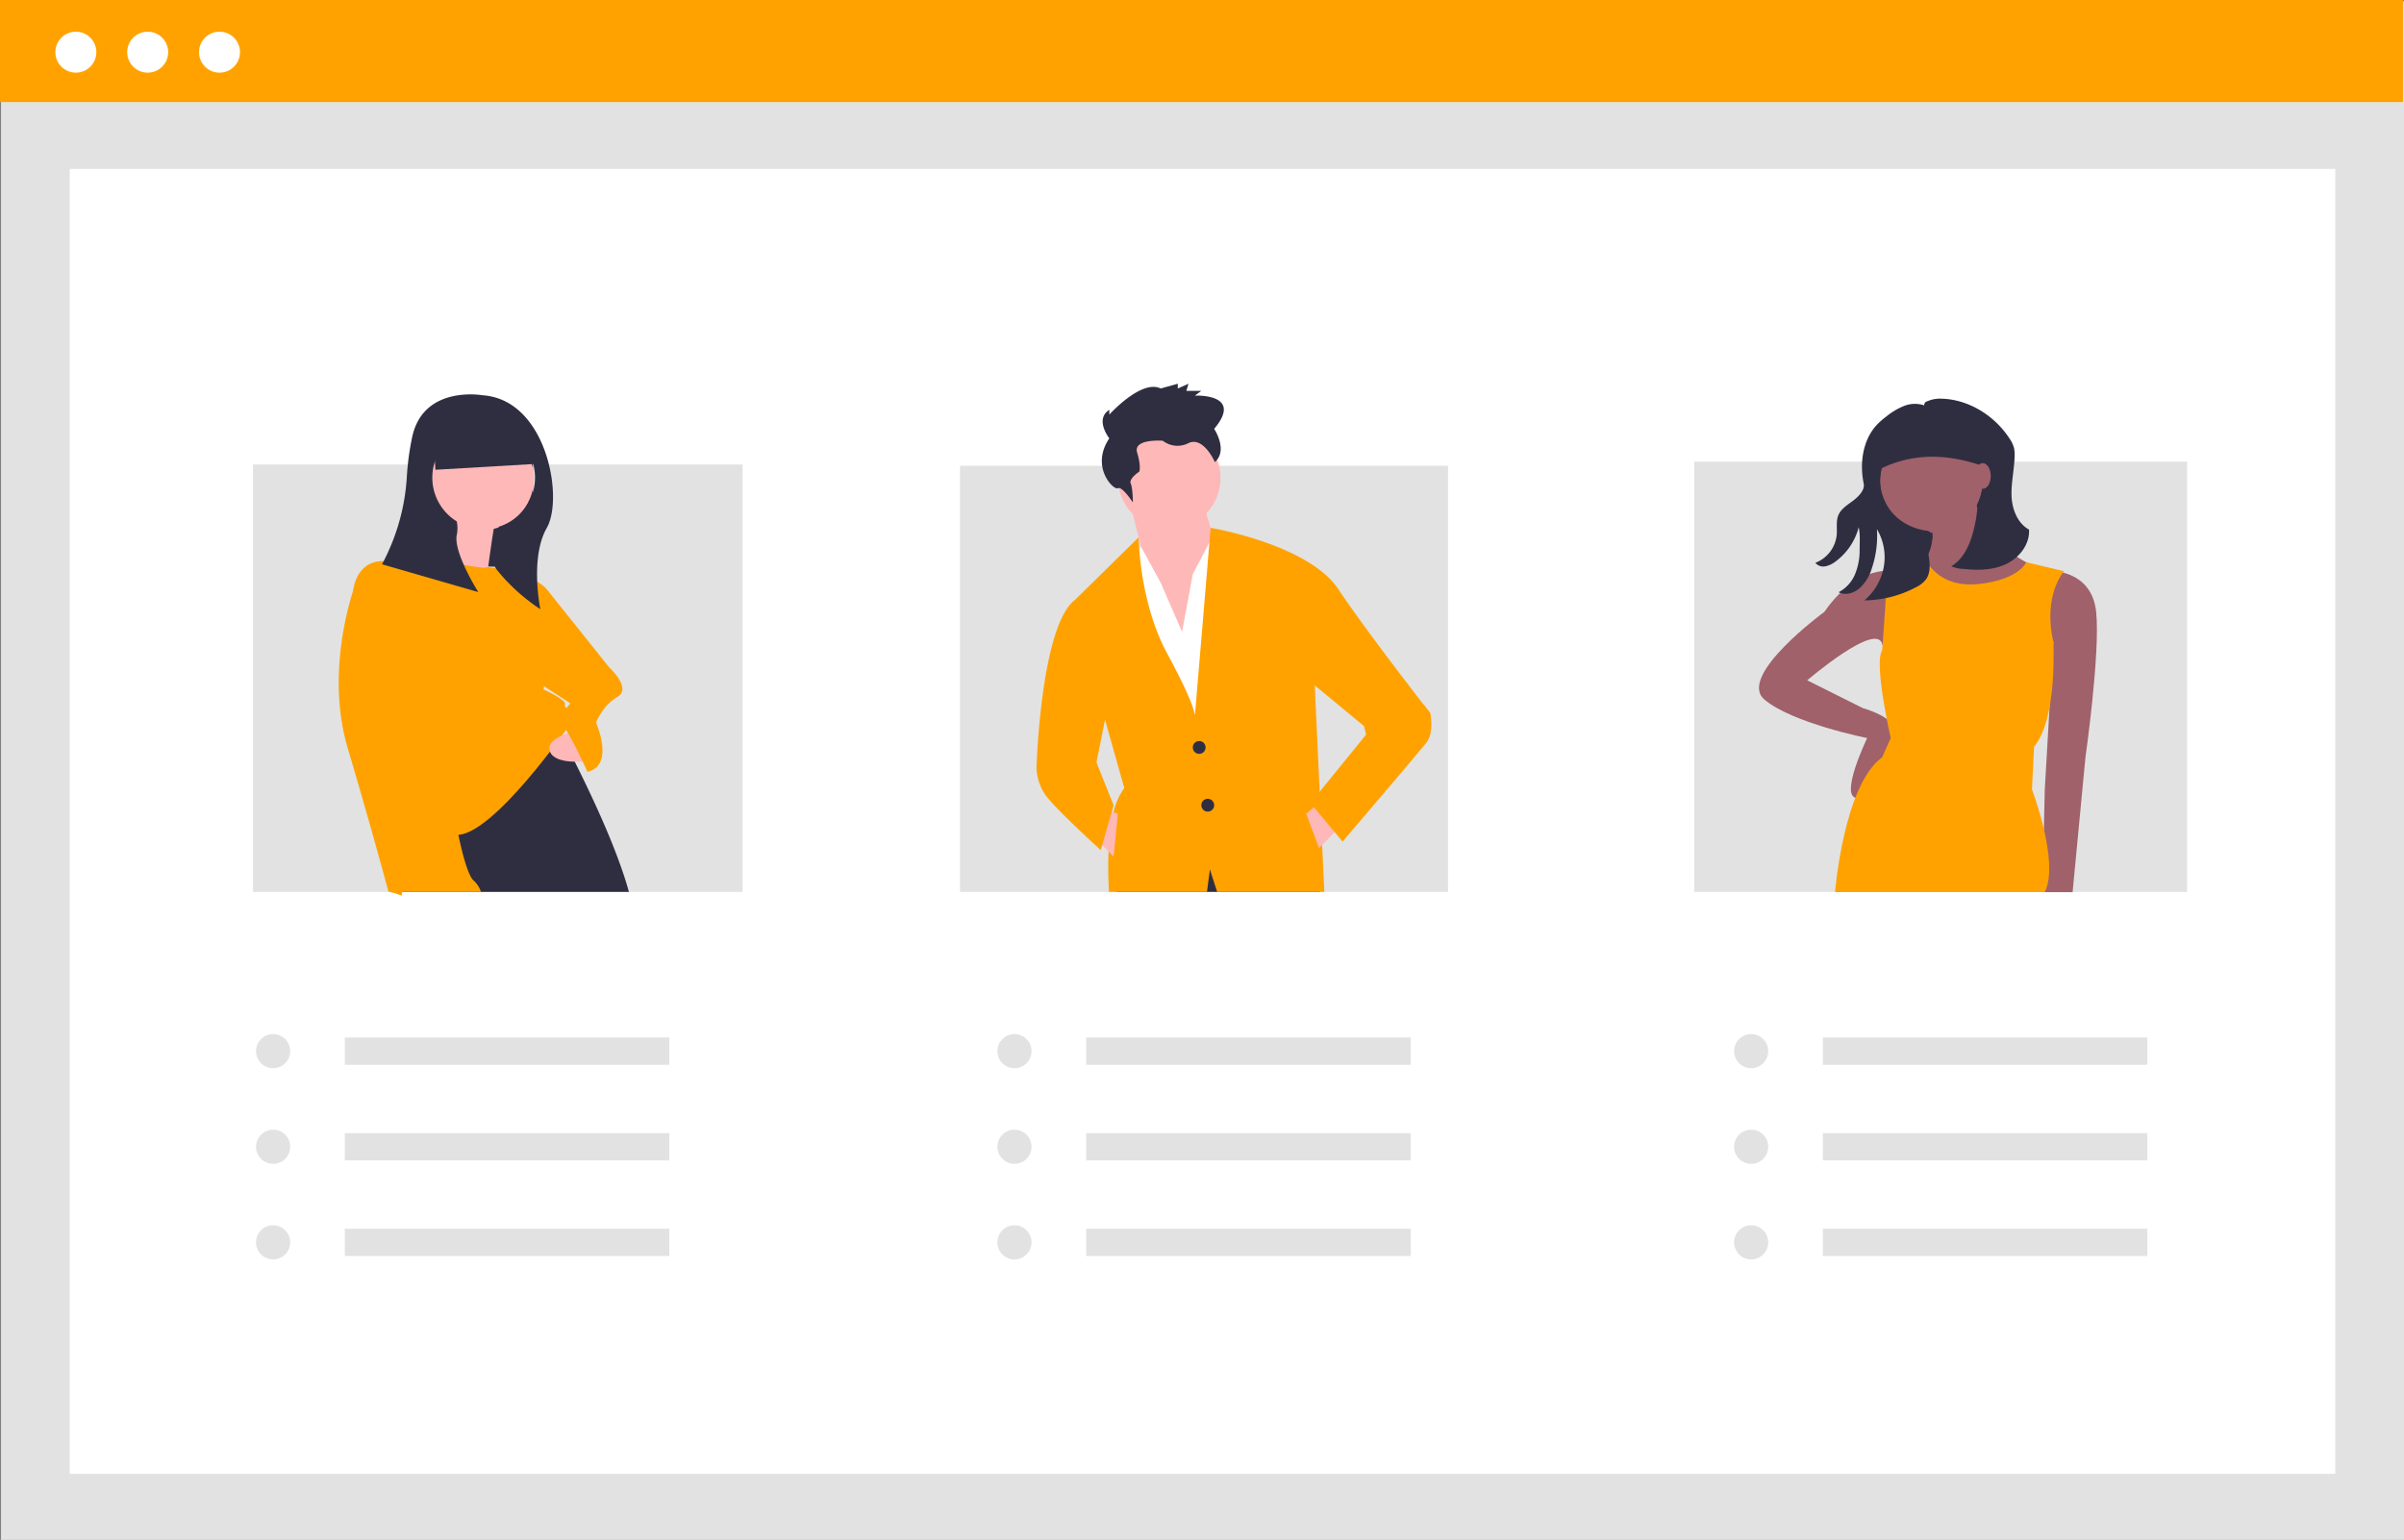 <?xml version="1.0" encoding="UTF-8" standalone="no"?>
<svg
   xmlns:dc="http://purl.org/dc/elements/1.1/"
   xmlns:cc="http://creativecommons.org/ns#"
   xmlns:rdf="http://www.w3.org/1999/02/22-rdf-syntax-ns#"
   xmlns:svg="http://www.w3.org/2000/svg"
   xmlns="http://www.w3.org/2000/svg"
   xmlns:sodipodi="http://sodipodi.sourceforge.net/DTD/sodipodi-0.dtd"
   xmlns:inkscape="http://www.inkscape.org/namespaces/inkscape"
   id="a60b1964-8663-4d6a-8e27-deeeb16ea45b"
   data-name="Layer 1"
   width="887.708"
   height="568.788"
   viewBox="0 0 887.708 568.788"
   version="1.1"
   sodipodi:docname="user_types.svg"
   inkscape:version="0.92.4 (5da689c313, 2019-01-14)">
  <rect x="0" y="0" width="887.708" height="568.788" fill="#808080" stroke="none"/>
  <defs
     id="defs123" />
  <sodipodi:namedview
     pagecolor="#ffffff"
     bordercolor="#666666"
     borderopacity="1"
     objecttolerance="10"
     gridtolerance="10"
     guidetolerance="10"
     inkscape:pageopacity="0"
     inkscape:pageshadow="2"
     inkscape:window-width="640"
     inkscape:window-height="480"
     id="namedview121"
     showgrid="false"
     inkscape:zoom="0.37174399"
     inkscape:cx="396.77844"
     inkscape:cy="284.39392"
     inkscape:window-x="418"
     inkscape:window-y="73"
     inkscape:window-maximized="0"
     inkscape:current-layer="a60b1964-8663-4d6a-8e27-deeeb16ea45b" />
  <title
     id="title2">meet_the_team</title>
  <rect
     x="0.379"
     y="0.503"
     width="887.329"
     height="568.285"
     fill="#e2e2e2"
     id="rect4" />
  <rect
     x="25.752"
     y="62.394"
     width="836.583"
     height="482"
     fill="#fff"
     id="rect6" />
  <rect
     width="887.329"
     height="37.697"
     fill="#ffa200"
     id="rect8" />
  <circle
     cx="28.013"
     cy="19.273"
     r="7.567"
     fill="#fff"
     id="circle10" />
  <circle
     cx="54.534"
     cy="19.273"
     r="7.567"
     fill="#fff"
     id="circle12" />
  <circle
     cx="81.054"
     cy="19.273"
     r="7.567"
     fill="#fff"
     id="circle14" />
  <rect
     x="354.496"
     y="172.06"
     width="180.209"
     height="157.394"
     fill="#e2e2e2"
     id="rect16" />
  <polygon
     points="416.738 183.627 422.27 205.754 419.899 238.155 441.236 254.75 448.348 199.432 444.397 185.998 416.738 183.627"
     fill="#ffb8b8"
     id="polygon18" />
  <polygon
     points="436.494 233.413 440.445 212.076 448.348 197.061 468.104 276.877 423.06 283.199 411.206 219.189 421.314 201.932 428.592 215.237 436.494 233.413"
     fill="#fff"
     id="polygon20" />
  <polygon
     points="487.322 329.454 412.383 329.454 412.787 323.502 430.166 312.441 453.876 312.441 487.07 326.667 487.322 329.454"
     fill="#2f2e41"
     id="polygon22" />
  <circle
     cx="431.753"
     cy="176.515"
     r="18.966"
     fill="#ffb8b8"
     id="circle24" />
  <path
     d="M659.813,433.793l-18.174-15.021,1.816,39.285.177,3.771.227,4.982.504,10.871.807,17.379H605.608l-2.699-8.324-1.072,8.324h-36.183c-.252-4.364-.391-9.623-.164-14.932a73.929,73.929,0,0,1,1.854-14.466,23.583,23.583,0,0,1,3.96-8.954l-7.113-25.287-3.166,15.803-22.121,1.576s.013-.404.05-1.16v-.013c.315-7.781,2.648-51.822,14.176-60.461l23.47-23.067s.013,1.677.24,4.502v.013c.177,2.396.504,5.612,1.097,9.333v.038c1.324,8.387,3.947,19.296,9.169,28.931,1.93,3.557,3.493,6.583,4.767,9.156,5.511,11.161,5.511,13.772,5.511,13.772l2.283-27.203.013-.101.013-.101,3.039-36.423.454-5.436v-.013s36.082,6.054,47.143,22.651c8.891,13.318,25.425,34.821,31.58,42.754.076.088.139.177.214.265l.921,1.198c.177.227.341.429.479.618.151.189.278.341.378.479l.404.517Z"
     transform="translate(-156.146 -165.606)"
     fill="#ffa200"
     id="path26" />
  <circle
     cx="442.816"
     cy="276.087"
     r="2.371"
     fill="#2f2e41"
     id="circle28" />
  <circle
     cx="445.977"
     cy="297.424"
     r="2.371"
     fill="#2f2e41"
     id="circle30" />
  <polygon
     points="494.183 306.117 487.071 313.229 482.329 300.585 487.483 296.228 494.183 306.117"
     fill="#ffb8b8"
     id="polygon32" />
  <polygon
     points="404.094 309.278 411.206 316.39 412.787 300.585 408.045 299.004 404.094 309.278"
     fill="#ffb8b8"
     id="polygon34" />
  <path
     d="M565.772,327.525s-5.532-7.017,0-10.526V318.753s11.854-13.158,18.966-9.649l6.322-1.754V309.104l3.951-1.754-.79,2.632h5.532l-2.371,1.754s18.176-.877,7.112,12.281c0,0,5.259,7.889.259,12.278,0,0-4.21-9.646-9.742-7.015a8.809,8.809,0,0,1-9.483-.877s-11.064-.877-9.483,4.386.79,7.017.79,7.017-3.951,2.632-3.161,4.386.79,7.017.79,7.017-3.951-6.14-5.532-5.263S558.659,338.051,565.772,327.525Z"
     transform="translate(-156.146 -165.606)"
     fill="#2f2e41"
     id="path36" />
  <path
     d="M542.064,445.644l-3.161,2.025v1.926a18.828,18.828,0,0,0,3.161,9.483c3.161,4.742,20.547,20.547,20.547,20.547l4.742-16.595-6.322-15.805-3.951-4.742Z"
     transform="translate(-156.146 -165.606)"
     fill="#ffa200"
     id="path38" />
  <path
     d="M673.246,425.098l8.671.88,2.392,3.071s1.581,7.112-1.581,11.064-30.82,36.352-30.82,36.352l-11.854-14.225,20.547-25.288-.79-3.161Z"
     transform="translate(-156.146 -165.606)"
     fill="#ffa200"
     id="path40" />
  <rect
     x="625.642"
     y="170.515"
     width="181.976"
     height="158.938"
     fill="#e2e2e2"
     id="rect42" />
  <polygon
     points="738.074 205.064 696.98 205.854 691.448 167.922 738.074 167.922 738.074 205.064"
     fill="#2f2e41"
     id="polygon44" />
  <path
     d="M914.371,376.597s14.225,0,15.805,15.015S926.225,445.349,926.225,445.349L921.484,495.135H910.342l.868-37.932,3.161-54.528-9.483-10.273Z"
     transform="translate(-156.146 -165.606)"
     fill="#a0616a"
     id="path46" />
  <path
     d="M855.892,376.597s-13.434-3.161-26.078,15.015c0,0-32.4,23.708-22.127,32.4S845.619,438.237,845.619,438.237s-10.273,21.337-3.951,22.127,15.805-22.917,13.434-26.869-11.064-6.322-11.064-6.322l-20.547-10.273s26.363-22.647,27.801-12.904l7.76-3.691Z"
     transform="translate(-156.146 -165.606)"
     fill="#a0616a"
     id="path48" />
  <path
     d="M885.132,349.728a39.24,39.24,0,0,0,22.917,25.288l-20.547,17.386-24.498-15.805s8.693-5.532,6.322-17.386Z"
     transform="translate(-156.146 -165.606)"
     fill="#a0616a"
     id="path50" />
  <circle
     cx="713.181"
     cy="177.8"
     r="18.966"
     fill="#a0616a"
     id="circle52" />
  <path
     d="M852.731,375.016l14.424-2.827s4.542,10.73,19.557,9.149,17.661-8.066,17.661-8.066l13.949,3.324s-7.903,8.693-3.951,26.078c0,0,1.581,28.449-7.112,38.722l-.79,15.805s10.273,26.869,4.742,37.932h-77.445s3.161-39.513,17.386-49.786l3.161-7.112s-6.322-27.659-3.161-32.4C851.151,405.836,853.522,375.807,852.731,375.016Z"
     transform="translate(-156.146 -165.606)"
     fill="#ffa200"
     id="path54" />
  <path
     d="M905.384,361.227c-4.305-2.364-6.309-7.671-6.452-12.58-.143-4.91,1.048-9.769,1.141-14.68a11.346,11.346,0,0,0-.255-2.993,11.514,11.514,0,0,0-1.646-3.408c-5.599-8.579-15.331-14.613-25.582-14.708a11.362,11.362,0,0,0-4.329.796c-1.06.424-1.406.372-1.61,1.674a10.832,10.832,0,0,0-7.434.236,25.152,25.152,0,0,0-6.501,3.872,29.322,29.322,0,0,0-3.287,2.846c-5.417,5.612-6.665,14.262-5.095,21.903.51,2.484-1.938,4.882-3.964,6.408s-4.365,2.927-5.359,5.26c-.957,2.244-.431,4.81-.624,7.242a12.386,12.386,0,0,1-7.902,10.407,3.812,3.812,0,0,0,3.678,1.293,9.052,9.052,0,0,0,3.833-1.825,22.797,22.797,0,0,0,8.499-12.61c.595,2.706.364,5.497.342,8.268a23.094,23.094,0,0,1-1.675,9.031,13.223,13.223,0,0,1-6.088,6.704c2.657,1.301,5.586.358,7.837-1.561a16.379,16.379,0,0,0,4.51-7.515,37.453,37.453,0,0,0,1.805-14.214,20.296,20.296,0,0,1,2.547,13.837,21.155,21.155,0,0,1-7.175,12.455,41.215,41.215,0,0,0,18.864-4.751,10.677,10.677,0,0,0,3.869-2.98c1.872-2.598,1.429-6.14.904-9.299-.415-2.498,2.706-6.108.918-7.902a2.828,2.828,0,0,0-1.726-.823c-6.47-.924-12.289-4.639-15.091-10.543a18.531,18.531,0,0,1-1.944-7.803,18.967,18.967,0,1,1,36.053,8.241,51.254,51.254,0,0,1-1.89,11.293c-1.352,4.709-3.643,9.513-7.882,11.969a12.301,12.301,0,0,0,4.687.993c5.319.586,10.913.457,15.727-1.879C901.901,371.542,905.727,366.567,905.384,361.227Z"
     transform="translate(-156.146 -165.606)"
     fill="#2f2e41"
     id="path56" />
  <path
     d="M891.849,339.06c-14.217-5.698-28.233-6.914-41.884,0V327.574a7.481,7.481,0,0,1,7.481-7.481h28.493a5.91,5.91,0,0,1,5.91,5.91Z"
     transform="translate(-156.146 -165.606)"
     fill="#2f2e41"
     id="path58" />
  <ellipse
     cx="732.147"
     cy="175.824"
     rx="2.963"
     ry="4.742"
     fill="#a0616a"
     id="ellipse60" />
  <rect
     x="93.429"
     y="171.581"
     width="180.764"
     height="157.873"
     fill="#e2e2e2"
     id="rect62" />
  <polygon
     points="196.771 209.619 158.049 208.829 158.049 155.092 196.771 159.043 196.771 209.619"
     fill="#2f2e41"
     id="polygon64" />
  <path
     d="M388.38,495.061H304.701a35.963,35.963,0,0,1,2.775-8.803c2.371-4.351,5.335-13.835,7.706-22.234,1.375-4.868,2.548-9.37,3.292-12.284.542-2.131.858-3.418.858-3.418l41.089-16.597s1.16,2.106,3.027,5.65a.946.946,0,0,0,.088.151c1.324,2.51,2.989,5.738,4.83,9.434h.013C375.112,460.378,384.306,480.078,388.38,495.061Z"
     transform="translate(-156.146 -165.606)"
     fill="#2f2e41"
     id="path66" />
  <path
     d="M322.098,352.308,316.566,379.967l18.966,1.581s3.161-24.498,3.951-25.288S322.098,352.308,322.098,352.308Z"
     transform="translate(-156.146 -165.606)"
     fill="#ffb8b8"
     id="path68" />
  <circle
     cx="178.2"
     cy="176.824"
     r="18.966"
     fill="#ffb8b8"
     id="circle70" />
  <path
     d="M316.566,372.064s18.176,3.951,18.966,3.161,22.127,3.161,23.708,10.273S356.869,420.27,356.869,420.27s8.693,3.951,7.903,5.532,4.742,3.161,3.161,5.532-30.03,43.464-43.464,42.674-37.932-90.089-37.932-90.089.79-11.064,11.064-11.064S316.566,372.064,316.566,372.064Z"
     transform="translate(-156.146 -165.606)"
     fill="#ffa200"
     id="path72" />
  <path
     d="M368.328,435.68s-11.077,2.507-9.095,7.576,13.836,3.488,13.836,3.488Z"
     transform="translate(-156.146 -165.606)"
     fill="#ffb8b8"
     id="path74" />
  <path
     d="M333.758,495.061H304.701c-.088.454-.189.921-.29,1.387a28.16,28.16,0,0,0-4.313-1.387c-.328-.076-.517-.114-.517-.114s-6.331-23.71-15.021-52.944c-7.706-25.942.126-52.515,1.993-58.178v-.013c.24-.706.378-1.085.378-1.085l7.113-5.524L318.473,451.739l6.394,19.498s.202,1.085.542,2.762c1.034,4.994,3.405,15.222,5.776,17.001A9.797,9.797,0,0,1,333.758,495.061Z"
     transform="translate(-156.146 -165.606)"
     fill="#ffa200"
     id="path76" />
  <path
     d="M348.571,382.733l9.862,1.024,22.539,28.215s8.693,7.903,3.161,11.064-7.903,9.483-7.903,9.483,7.112,15.805-3.161,18.176c0,0-7.112-15.805-9.483-17.386s3.161-7.903,3.161-7.903l-18.176-11.854Z"
     transform="translate(-156.146 -165.606)"
     fill="#ffa200"
     id="path78" />
  <path
     d="M334.347,311.61s-22.127-3.951-26.078,15.805a100.62,100.62,0,0,0-1.873,13.909,77.994,77.994,0,0,1-9.191,32.716v0l35.561,10.273s-9.483-15.015-7.903-21.337a12.288,12.288,0,0,0-.065-4.791,18.961,18.961,0,1,1,15.59,1.96c-2.644,5.754-4.083,11.978-.51,16.265a70.124,70.124,0,0,0,15.805,14.225s-3.951-18.966,2.371-30.03S358.054,313.19,334.347,311.61Z"
     transform="translate(-156.146 -165.606)"
     fill="#2f2e41"
     id="path80" />
  <polygon
     points="197.852 171.348 160.774 173.523 159.754 156.151 192.024 154.991 197.852 171.348"
     fill="#2f2e41"
     id="polygon82" />
  <circle
     cx="100.855"
     cy="388.275"
     r="6.306"
     fill="#e2e2e2"
     id="circle84" />
  <circle
     cx="100.855"
     cy="423.588"
     r="6.306"
     fill="#e2e2e2"
     id="circle86" />
  <circle
     cx="100.855"
     cy="458.901"
     r="6.306"
     fill="#e2e2e2"
     id="circle88" />
  <rect
     x="127.34"
     y="383.231"
     width="119.811"
     height="10.089"
     fill="#e2e2e2"
     id="rect90" />
  <rect
     x="127.34"
     y="418.544"
     width="119.811"
     height="10.089"
     fill="#e2e2e2"
     id="rect92" />
  <rect
     x="127.34"
     y="453.856"
     width="119.811"
     height="10.089"
     fill="#e2e2e2"
     id="rect94" />
  <circle
     cx="374.605"
     cy="388.275"
     r="6.306"
     fill="#e2e2e2"
     id="circle96" />
  <circle
     cx="374.605"
     cy="423.588"
     r="6.306"
     fill="#e2e2e2"
     id="circle98" />
  <circle
     cx="374.605"
     cy="458.901"
     r="6.306"
     fill="#e2e2e2"
     id="circle100" />
  <rect
     x="401.09"
     y="383.231"
     width="119.811"
     height="10.089"
     fill="#e2e2e2"
     id="rect102" />
  <rect
     x="401.09"
     y="418.544"
     width="119.811"
     height="10.089"
     fill="#e2e2e2"
     id="rect104" />
  <rect
     x="401.09"
     y="453.856"
     width="119.811"
     height="10.089"
     fill="#e2e2e2"
     id="rect106" />
  <circle
     cx="646.635"
     cy="388.275"
     r="6.306"
     fill="#e2e2e2"
     id="circle108" />
  <circle
     cx="646.635"
     cy="423.588"
     r="6.306"
     fill="#e2e2e2"
     id="circle110" />
  <circle
     cx="646.635"
     cy="458.901"
     r="6.306"
     fill="#e2e2e2"
     id="circle112" />
  <rect
     x="673.12"
     y="383.231"
     width="119.811"
     height="10.089"
     fill="#e2e2e2"
     id="rect114" />
  <rect
     x="673.12"
     y="418.544"
     width="119.811"
     height="10.089"
     fill="#e2e2e2"
     id="rect116" />
  <rect
     x="673.12"
     y="453.856"
     width="119.811"
     height="10.089"
     fill="#e2e2e2"
     id="rect118" />
</svg>
